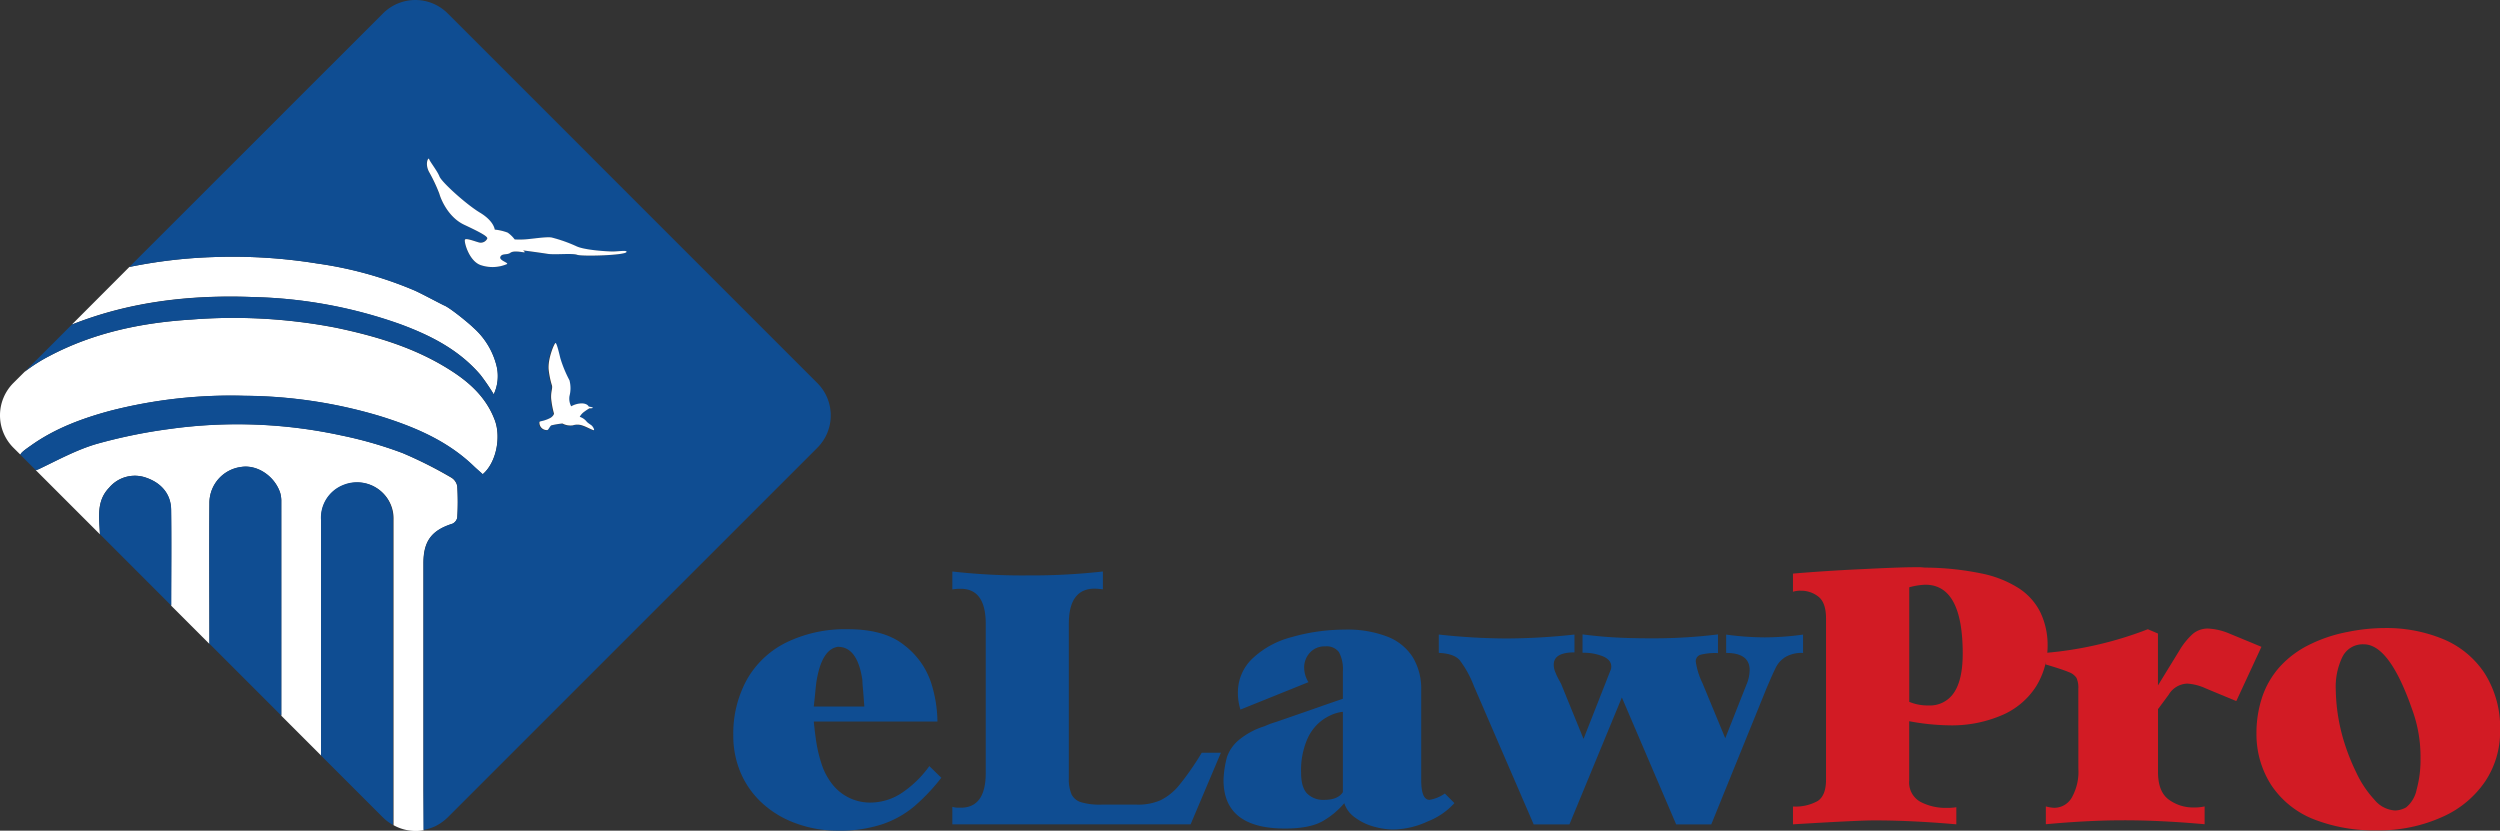 <svg xmlns="http://www.w3.org/2000/svg" viewBox="0 0 521.79 173.37">
    <rect x="0" y="0" width="521.79" height="173.37" fill="#333333" stroke="none"/>
    <defs>
        <style>.cls-1{fill:#0f4d92;}.cls-2{fill:#d21b24;}.cls-3{fill:#fff;}</style>
    </defs>
    <title>eLawPro</title>
    <g id="Layer_2" data-name="Layer 2">
        <g id="Layer_1-2" data-name="Layer 1">
            <path class="cls-1" d="M177,131.33q7.72,0,11.87,3.44a16.23,16.23,0,0,1,5.47,7.74,27.68,27.68,0,0,1,1.32,8.09H169.85q.33,3.33.7,5.29a30,30,0,0,0,1,3.79,13.56,13.56,0,0,0,2.4,4.29,10,10,0,0,0,7.65,3.54,11.89,11.89,0,0,0,6.76-2.11,22.47,22.47,0,0,0,5.61-5.5l2.5,2.43a41.09,41.09,0,0,1-5.63,5.95,20.68,20.68,0,0,1-6.69,3.75,28.1,28.1,0,0,1-9.27,1.34A25.17,25.17,0,0,1,166,171.8a20.84,20.84,0,0,1-7-4.25,18.31,18.31,0,0,1-4.43-6.31,19.67,19.67,0,0,1-1.52-7.78,23.37,23.37,0,0,1,2.79-11.53,19.18,19.18,0,0,1,8.22-7.81A28,28,0,0,1,177,131.33Zm-7.19,16.13H180.4c-.07-.93-.14-1.86-.21-2.77S180,142.86,180,142q-1-7-5.11-7c-2.24.32-3.73,2.7-4.47,7.16-.07.45-.16,1.26-.27,2.44S169.93,146.7,169.85,147.46Z"/>
            <path class="cls-1" d="M248.5,172.05H198.77V168.4a4.54,4.54,0,0,0,1.25.18l.51,0q5.21,0,5.21-7.26v-31.1q0-7.32-5.21-7.33a8.28,8.28,0,0,0-1.76.14v-3.75a129,129,0,0,0,15.8.82,133.77,133.77,0,0,0,15.62-.82V123c-.8-.09-1.38-.14-1.71-.14q-5.4,0-5.4,7.33V162.4a8.1,8.1,0,0,0,.56,3.38,3.25,3.25,0,0,0,2,1.66,13.72,13.72,0,0,0,4.23.5h7.48a11.68,11.68,0,0,0,4.86-.91,11.82,11.82,0,0,0,3.93-3.18,57.86,57.86,0,0,0,4.68-6.74h4Z"/>
            <path class="cls-1" d="M263.94,151.57a15.64,15.64,0,0,1,2.25-.84l7.28-2.52q5-1.76,6.81-2.36v-5.72a7.57,7.57,0,0,0-.81-4,3.18,3.18,0,0,0-2.87-1.22,4.08,4.08,0,0,0-3.22,1.33,4.54,4.54,0,0,0-1.18,3.14,5.87,5.87,0,0,0,.89,3L258.9,148.1a11.56,11.56,0,0,1-.53-3.5,9.7,9.7,0,0,1,3-7.12,18.66,18.66,0,0,1,8.12-4.48,40.54,40.54,0,0,1,11.19-1.59,23.08,23.08,0,0,1,9,1.51,10.91,10.91,0,0,1,5.25,4.35,12.73,12.73,0,0,1,1.7,6.68v18.81c0,2.78.57,4.18,1.72,4.18a7.66,7.66,0,0,0,3.21-1.32l2,2a14.65,14.65,0,0,1-5.54,3.81,17.67,17.67,0,0,1-7.12,1.7,15.37,15.37,0,0,1-4.18-.61,11.62,11.62,0,0,1-3.89-1.88,5.86,5.86,0,0,1-2.26-3,16.72,16.72,0,0,1-4.11,3.51c-1.83,1.19-4.59,1.78-8.25,1.78q-12.84,0-12.84-10.11a20.93,20.93,0,0,1,.7-4.74,7.93,7.93,0,0,1,2.45-3.59A15.64,15.64,0,0,1,263.94,151.57Zm16.34-2.86c0-.1,0-.14-.07-.14a8.32,8.32,0,0,0-1.77.42,10.21,10.21,0,0,0-2.83,1.6,9.89,9.89,0,0,0-2.82,3.82,16.33,16.33,0,0,0-1.23,6.88c0,2,.41,3.44,1.25,4.33a4.78,4.78,0,0,0,3.64,1.32c1.86,0,3.14-.54,3.83-1.61Z"/>
            <path class="cls-1" d="M307.63,143.2a21.62,21.62,0,0,0-3-5.45c-.81-.89-2.25-1.39-4.33-1.48v-3.83a133.07,133.07,0,0,0,14.12.82,133.77,133.77,0,0,0,14.2-.82v3.72q-4.33,0-4.33,2.57a4,4,0,0,0,.29,1.47,15.56,15.56,0,0,0,.71,1.54l.54,1,4.68,11.48,5.58-14.19a2,2,0,0,0,.21-.9c0-.93-.58-1.64-1.73-2.14a10.78,10.78,0,0,0-4.27-.75v-3.83q3.36.44,6.72.63c2.24.13,4.83.19,7.79.19a110.05,110.05,0,0,0,13.76-.82v3.9a12.78,12.78,0,0,0-3.63.34,1.41,1.41,0,0,0-1,1.48,15.5,15.5,0,0,0,1.4,4.47l4.75,11.48L364.47,143a8.18,8.18,0,0,0,.71-3.15q0-3.57-4.9-3.57v-3.83a60.28,60.28,0,0,0,8.05.58,59.25,59.25,0,0,0,8-.58v3.83a6.76,6.76,0,0,0-3.67.84,5.5,5.5,0,0,0-1.95,2.07c-.42.82-1.09,2.31-2,4.45l-11.54,28.42h-7.33l-11.33-26.49-10.94,26.49H320.1Z"/>
            <path class="cls-2" d="M391.22,171.23q-3.5,0-17,.82v-3.72a9.52,9.52,0,0,0,5.15-1.14c1.16-.76,1.75-2.24,1.75-4.43V129.08q0-3.29-1.58-4.54a5.82,5.82,0,0,0-3.71-1.25,4.93,4.93,0,0,0-1.61.22v-3.79q6.72-.57,13.76-.9c5.62-.28,9.43-.43,11.43-.43h1.43l1,.08a59.4,59.4,0,0,1,11.76,1.23,22.86,22.86,0,0,1,7.84,3.13,12.79,12.79,0,0,1,4.43,5,15.76,15.76,0,0,1,1.5,6.7,16.21,16.21,0,0,1-2.39,8.71,15.82,15.82,0,0,1-7.07,6,26.47,26.47,0,0,1-11.11,2.15,48.3,48.3,0,0,1-8.32-.86V162.9a4.61,4.61,0,0,0,2.37,4.47,11.37,11.37,0,0,0,5.37,1.25,12.13,12.13,0,0,0,2.1-.14v3.57Q399,171.23,391.22,171.23Zm7.27-24.74a11.22,11.22,0,0,0,1.45.47,10,10,0,0,0,2.58.28,6,6,0,0,0,5.31-2.68c1.21-1.79,1.82-4.5,1.82-8.15q0-14.37-7.8-14.37a14,14,0,0,0-3.36.54Z"/>
            <path class="cls-2" d="M433.78,145.31v-1.53a5,5,0,0,0-.38-2.28,3.14,3.14,0,0,0-1.59-1.21q-1.21-.53-4.9-1.63v-2.39a77,77,0,0,0,21.38-4.94l2.11.9v10.83l4.54-7.4a14.51,14.51,0,0,1,2.81-3.42,4.83,4.83,0,0,1,3.13-1.05,12.82,12.82,0,0,1,4.32,1L472,135l-5.25,11.33-6.37-2.65a11,11,0,0,0-3.82-1,4.69,4.69,0,0,0-3.93,2.33l-2.22,3v13.12q0,4.11,2.24,5.75a8.54,8.54,0,0,0,5.23,1.65,9.3,9.3,0,0,0,2.26-.22v3.72q-9.22-.83-16.91-.82-7.37,0-16.23.82v-3.72a7.32,7.32,0,0,0,1.75.29,4.21,4.21,0,0,0,3.65-2.11,10.89,10.89,0,0,0,1.39-6Z"/>
            <path class="cls-2" d="M496.16,173.3a34.21,34.21,0,0,1-13.46-2.39,19,19,0,0,1-8.62-7,19.56,19.56,0,0,1-3.12-10.7,23.73,23.73,0,0,1,1.23-7.83,18.06,18.06,0,0,1,3.65-6.22,20.41,20.41,0,0,1,6-4.52,30.65,30.65,0,0,1,8.12-2.74,39.42,39.42,0,0,1,7.9-.82,31,31,0,0,1,11.92,2.25,19.2,19.2,0,0,1,8.74,7.1,21.2,21.2,0,0,1,3.29,12.17,18.61,18.61,0,0,1-3.08,10.44,21,21,0,0,1-8.9,7.43A31.84,31.84,0,0,1,496.16,173.3Zm-2.79-38.82a4.71,4.71,0,0,0-4.45,2.59,14.24,14.24,0,0,0-1.41,6.81A39.16,39.16,0,0,0,489,154a44.23,44.23,0,0,0,2.78,7.21,22.12,22.12,0,0,0,3.84,5.75,6,6,0,0,0,4.29,2.2,5,5,0,0,0,2.28-.64,6.43,6.43,0,0,0,2.2-3.72,23.57,23.57,0,0,0,.81-6.54,28.6,28.6,0,0,0-1.68-10Q498.76,134.48,493.37,134.48Z"/>
            <path class="cls-1" d="M93,171.23h0l-.09-.06Z"/>
            <path class="cls-1" d="M91.92,170.52l-.24-.18Z"/>
            <path class="cls-1" d="M100.18,172.42h0Z"/>
            <path class="cls-2" d="M90.63,169.43a11.22,11.22,0,0,0,1.05.91,10.12,10.12,0,0,1-1.06-.92Z"/>
            <path class="cls-2" d="M92.93,171.17c-.35-.2-.68-.42-1-.65C92.25,170.75,92.58,171,92.93,171.17Z"/>
            <polygon class="cls-1" points="43.73 134.37 58.71 149.35 58.71 149.35 43.73 134.37 43.73 134.37"/>
            <polygon class="cls-1" points="20.87 111.51 35.75 126.39 35.75 126.39 20.87 111.51 20.87 111.51"/>
            <polygon class="cls-1" points="67.05 157.69 79.94 170.58 79.94 170.58 67.05 157.69 67.05 157.69"/>
            <polygon class="cls-1" points="4.25 94.89 7.49 98.13 7.49 98.13 4.25 94.89 4.25 94.89"/>
            <path class="cls-3" d="M88.37,165q0-23.76,0-47.52c0-4.54,1.72-6.78,6.06-8.15a1.82,1.82,0,0,0,1-1.28,55,55,0,0,0,0-6.55,2.65,2.65,0,0,0-1.25-1.81A88.27,88.27,0,0,0,84,94.55a84.66,84.66,0,0,0-12.68-3.66,102.31,102.31,0,0,0-35.92-1.37,109.8,109.8,0,0,0-15.28,3.13c-4.12,1.23-8,3.32-11.9,5.19a5.35,5.35,0,0,1-.75.29l13.38,13.38c-.13-3.38-.81-6.89,1.92-9.71a7,7,0,0,1,7.81-2.06c3.18,1.12,5.09,3.48,5.13,6.72.08,6.52,0,13,0,19.94l8,8a2.29,2.29,0,0,1,0-.25c0-9.7-.07-19.4,0-29.1a7.58,7.58,0,0,1,6.63-7.57c3.29-.53,6.93,1.84,8.12,5.35a6,6,0,0,1,.25,1.89q0,22.22,0,44.44a1.7,1.7,0,0,1,0,.22l8.34,8.34a2.4,2.4,0,0,1,0-.46q-.07-24.31,0-48.64a7.34,7.34,0,0,1,4.63-7.33,7.58,7.58,0,0,1,8.6,2,7.43,7.43,0,0,1,1.86,5.14q0,31.9,0,63.8a9.54,9.54,0,0,0,6.31,1.06Z"/>
            <path class="cls-3" d="M6.45,93c5-3.57,10.72-5.68,16.64-7.27a101,101,0,0,1,28-3.11,100.31,100.31,0,0,1,28.34,4.28c7,2.2,13.83,5.05,19.31,10.28.65.62,1.34,1.2,2,1.81,2.87-2.44,3.83-7.78,2.54-11.25-1.77-4.78-5.33-8-9.45-10.57-7.28-4.61-15.37-7-23.75-8.77A112.53,112.53,0,0,0,39.86,66.7c-10.29.66-20.34,2.73-29.58,7.62A33.24,33.24,0,0,0,5.14,77.6L2.79,79.94a9.56,9.56,0,0,0,0,13.5l1.46,1.45C4.46,94.4,5.18,93.88,6.45,93Z"/>
            <path class="cls-3" d="M15.05,67.69l.09,0C27.23,62.9,39.89,61.49,52.77,62a97.84,97.84,0,0,1,30.79,5.7C89.86,70,95.79,73,100.28,78.24a44.09,44.09,0,0,1,2.77,4.06,9,9,0,0,0,.53-6.18,15.72,15.72,0,0,0-4.78-7.74c-1-1-4.91-4.18-6.11-4.65-.42-.17-4.62-2.42-6.11-3.09A80.37,80.37,0,0,0,66.23,55,110.82,110.82,0,0,0,44.4,53.66,103.48,103.48,0,0,0,27,55.72"/>
            <path class="cls-1" d="M58.71,104.69a6,6,0,0,0-.25-1.89c-1.19-3.51-4.83-5.88-8.12-5.35A7.58,7.58,0,0,0,43.71,105c-.07,9.7,0,19.4,0,29.1a2.29,2.29,0,0,0,0,.25l15,15a1.7,1.7,0,0,0,0-.22Q58.72,126.9,58.71,104.69Z"/>
            <path class="cls-1" d="M35.73,106.46c0-3.24-1.95-5.6-5.13-6.72a7,7,0,0,0-7.81,2.06c-2.73,2.82-2.05,6.33-1.92,9.71L35.75,126.4C35.76,119.5,35.81,113,35.73,106.46Z"/>
            <path class="cls-1" d="M80.19,103.23a7.58,7.58,0,0,0-8.6-2A7.34,7.34,0,0,0,67,108.59q0,24.33,0,48.64a2.4,2.4,0,0,0,0,.46l12.89,12.89a10,10,0,0,0,.93.81l.22.16a8.25,8.25,0,0,0,.88.57l.09,0q0-31.9,0-63.8A7.43,7.43,0,0,0,80.19,103.23Z"/>
            <path class="cls-1" d="M170.58,79.94,93.44,2.8a9.54,9.54,0,0,0-13.5,0L27,55.72A103.48,103.48,0,0,1,44.4,53.66,110.82,110.82,0,0,1,66.23,55a80.37,80.37,0,0,1,20.35,5.66c1.49.67,5.69,2.92,6.11,3.09,1.2.47,5.11,3.67,6.11,4.65a15.72,15.72,0,0,1,4.78,7.74,9,9,0,0,1-.53,6.18,44.09,44.09,0,0,0-2.77-4.06C95.79,73,89.86,70,83.56,67.65A97.84,97.84,0,0,0,52.77,62c-12.88-.46-25.54.95-37.63,5.7l-.09,0L5.14,77.6a33.24,33.24,0,0,1,5.14-3.28c9.24-4.89,19.29-7,29.58-7.62a112.53,112.53,0,0,1,30.25,1.68c8.38,1.74,16.47,4.16,23.75,8.77,4.12,2.62,7.68,5.79,9.45,10.57,1.29,3.47.33,8.81-2.54,11.25-.68-.61-1.37-1.19-2-1.81-5.48-5.23-12.26-8.08-19.31-10.28A100.31,100.31,0,0,0,51.1,82.6a101,101,0,0,0-28,3.11C17.17,87.3,11.49,89.41,6.45,93c-1.27.9-2,1.42-2.2,1.91l3.24,3.24a5.35,5.35,0,0,0,.75-.29c3.91-1.87,7.78-4,11.9-5.19a109.8,109.8,0,0,1,15.28-3.13,102.31,102.31,0,0,1,35.92,1.37A84.66,84.66,0,0,1,84,94.55a88.27,88.27,0,0,1,10.21,5.09,2.65,2.65,0,0,1,1.25,1.81,55,55,0,0,1,0,6.55,1.82,1.82,0,0,1-1,1.28c-4.34,1.37-6,3.61-6.06,8.15q0,23.76,0,47.52v8.28h0l.47-.11.33-.08.44-.13.36-.12.4-.15.69-.32.28-.16.46-.27.29-.2.45-.33.24-.19c.22-.18.43-.37.64-.57v0l77.14-77.14A9.54,9.54,0,0,0,170.58,79.94Zm-46.75,9.9c-.16,0-1.6-.72-2.27-.93a3.23,3.23,0,0,0-2.14-.07,3.58,3.58,0,0,1-2.16-.39,18.84,18.84,0,0,0-2.23.37c-.35.05-.65,1-.94,1a1.53,1.53,0,0,1-1.62-1.6c0-.22.32-.22.74-.34a6.93,6.93,0,0,0,1.64-.65c.34-.24.68-.6.65-.87a18.45,18.45,0,0,1-.59-3.18c-.06-1.4.3-1.94.19-2.6a17.91,17.91,0,0,1-.7-3.32c-.24-2.27,1.16-5.68,1.44-5.61s.65,1.53,1,3.2a25.73,25.73,0,0,0,1.9,4.59,6.5,6.5,0,0,1,0,3.29,3.46,3.46,0,0,0,.35,2.13,4.76,4.76,0,0,1,2.3-.61c1.16.07,1.37.67,1.37.67s.91.17.85.25-.47.08-.72.12a11.94,11.94,0,0,0-1.15.77,3,3,0,0,0-.86,1,3,3,0,0,1,1.42.91c.32.36.46.41.94.86C123.67,89.12,124,89.82,123.83,89.84Zm6.89-37.22c-.42.68-9.26.93-10.3.56s-4.67,0-6.17-.2-5.11-.72-5.11-.72.63.45.19.41-2.16-.41-2.83.09-1.75.08-2.09.83,1.75,1.23,1.38,1.53a7.72,7.72,0,0,1-5.53.2C97.81,54.43,96.8,50.46,97,50s2.21.42,3,.6a1.5,1.5,0,0,0,1.65-.81c.15-.44-1.46-1.31-4.81-2.9S92,41.54,91.65,40.44a34,34,0,0,0-2.19-4.63c-.86-1.71-.12-3.11.06-2.59s1.7,2.46,2.16,3.62,5.52,5.77,8.46,7.55,3.07,3.53,3.07,3.53a10.59,10.59,0,0,1,2.7.63A6.35,6.35,0,0,1,107.37,50a17.41,17.41,0,0,0,2,0c1.3,0,4.61-.61,5.72-.4a30.35,30.35,0,0,1,5.24,1.86c1.68.76,6.21,1.1,7.62,1.06S131,52.18,130.72,52.62Z"/>
            <path class="cls-3" d="M128,52.49c-1.41,0-5.94-.3-7.62-1.06a30.35,30.35,0,0,0-5.24-1.86c-1.11-.21-4.42.35-5.72.4a17.41,17.41,0,0,1-2,0,6.35,6.35,0,0,0-1.46-1.42,10.59,10.59,0,0,0-2.7-.63s-.13-1.76-3.07-3.53-8-6.38-8.46-7.55-2-3.1-2.16-3.62-.92.88-.06,2.59a34,34,0,0,1,2.19,4.63c.3,1.1,1.82,4.89,5.18,6.47s5,2.46,4.81,2.9a1.5,1.5,0,0,1-1.65.81c-.77-.18-2.78-1-3-.6s.8,4.41,3.25,5.3a7.72,7.72,0,0,0,5.53-.2c.37-.3-1.73-.77-1.38-1.53s1.43-.32,2.09-.83,2.38-.13,2.83-.09-.19-.41-.19-.41,3.61.48,5.11.72,5.14-.17,6.17.2,9.88.12,10.3-.56C131,52.18,129.38,52.45,128,52.49Z"/>
            <path class="cls-3" d="M122.4,87.94A3,3,0,0,0,121,87a3,3,0,0,1,.86-1,11.94,11.94,0,0,1,1.15-.77c.25,0,.66,0,.72-.12s-.85-.25-.85-.25-.21-.6-1.37-.67a4.76,4.76,0,0,0-2.3.61,3.46,3.46,0,0,1-.35-2.13,6.5,6.5,0,0,0,0-3.29,25.73,25.73,0,0,1-1.9-4.59c-.4-1.67-.77-3.13-1-3.2s-1.68,3.34-1.44,5.61a17.91,17.91,0,0,0,.7,3.32c.11.66-.25,1.2-.19,2.6a18.45,18.45,0,0,0,.59,3.18c0,.27-.31.63-.65.87a6.93,6.93,0,0,1-1.64.65c-.42.12-.78.12-.74.34a1.53,1.53,0,0,0,1.62,1.6c.29,0,.59-.95.94-1a18.84,18.84,0,0,1,2.23-.37,3.58,3.58,0,0,0,2.16.39,3.23,3.23,0,0,1,2.14.07c.67.21,2.11,1,2.27.93s-.16-.72-.49-1C122.86,88.35,122.72,88.3,122.4,87.94Z"/>
        </g>
    </g>
</svg>